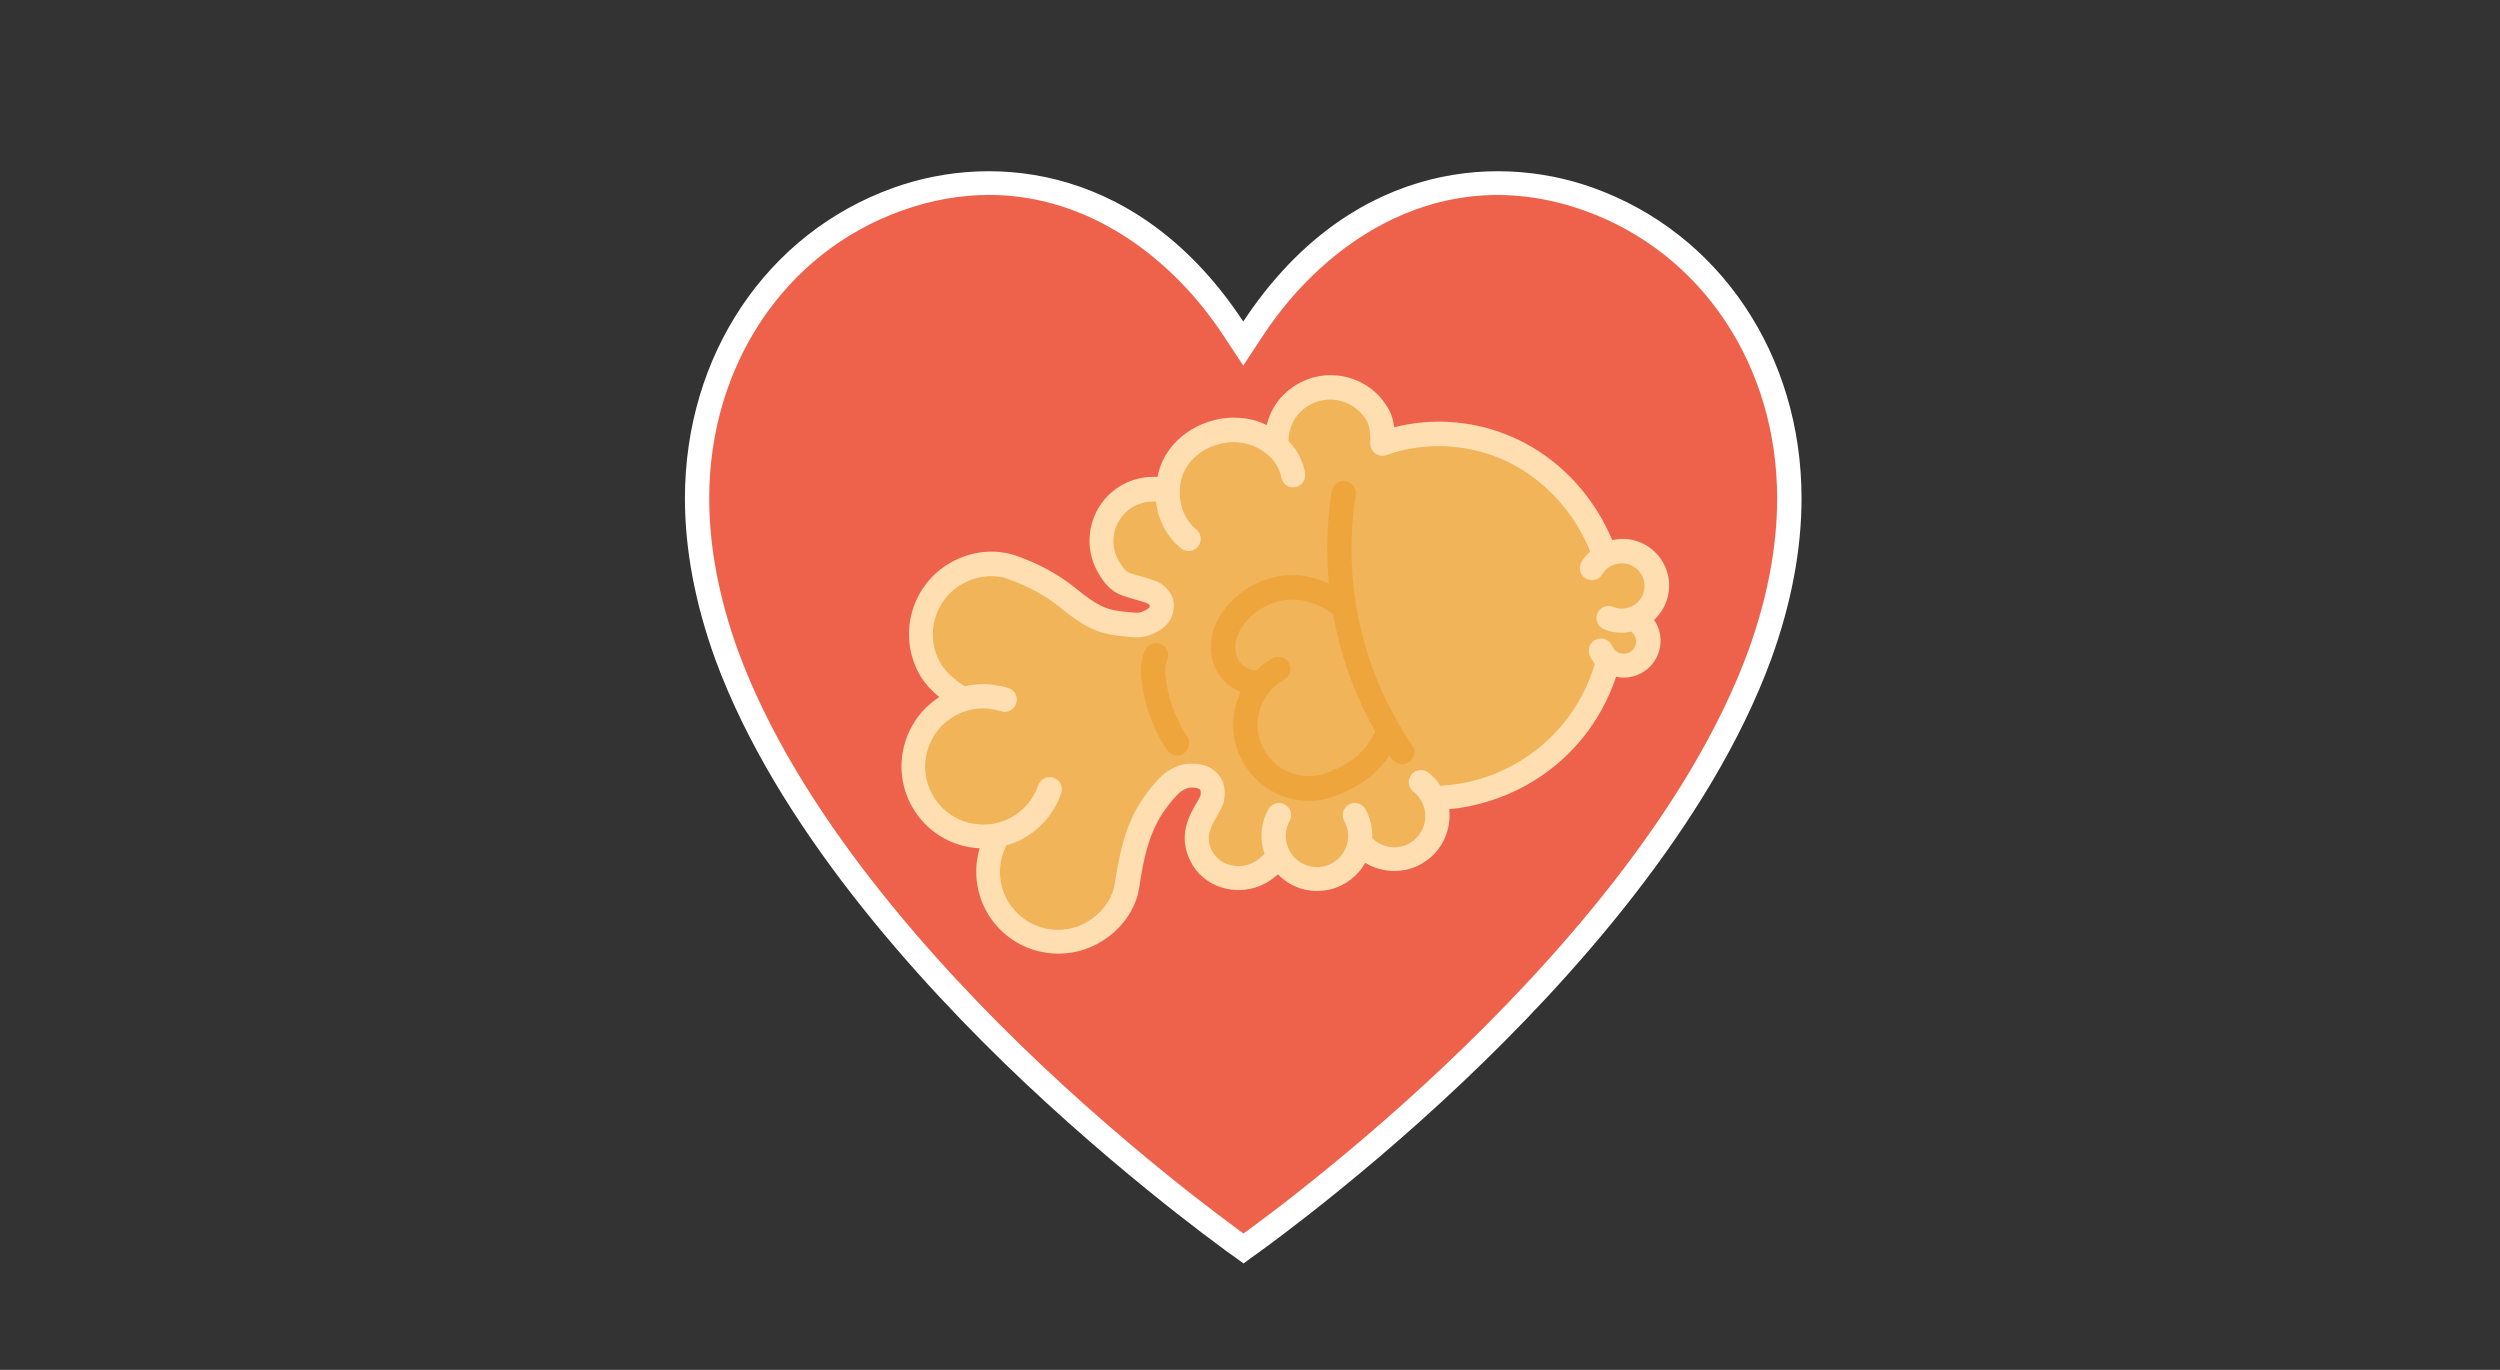 <svg width="73" height="40" viewBox="0 0 73 40" fill="none" xmlns="http://www.w3.org/2000/svg">
<rect x="0" y="0" width="73" height="40" fill="#333333" stroke="none"/>
<path d="M36.313 36.458C36.232 36.402 36.126 36.324 36.002 36.231C35.668 35.99 35.19 35.633 34.605 35.172C33.436 34.254 31.837 32.935 30.133 31.326C26.716 28.098 22.91 23.735 21.219 19.128C20.67 17.611 20.354 16.076 20.354 14.552C20.354 10.225 22.959 6.982 26.206 5.816C29.438 4.657 33.343 5.547 36.005 9.584L36.303 10.034L36.597 9.584C39.262 5.547 43.168 4.657 46.396 5.816C49.646 6.982 52.251 10.225 52.251 14.552C52.251 16.076 51.936 17.611 51.386 19.128C49.692 23.735 45.893 28.098 42.48 31.326C40.779 32.935 39.184 34.254 38.018 35.172C37.433 35.629 36.955 35.987 36.625 36.228C36.498 36.324 36.395 36.398 36.313 36.458Z" fill="#EE624C"/>
<path d="M36.313 36.894L36.108 36.745C36.026 36.685 35.92 36.611 35.792 36.519C35.346 36.189 34.871 35.831 34.389 35.452C33.319 34.612 31.667 33.261 29.892 31.585C26.766 28.629 22.665 24.093 20.886 19.252C20.298 17.625 20 16.044 20 14.552C20 10.37 22.389 6.809 26.089 5.483C29.073 4.413 33.326 4.877 36.303 9.389C39.28 4.877 43.533 4.413 46.517 5.483C50.217 6.809 52.605 10.367 52.605 14.552C52.605 16.041 52.308 17.622 51.719 19.248C49.94 24.093 45.847 28.629 42.725 31.585C40.96 33.258 39.308 34.612 38.234 35.452C37.759 35.824 37.285 36.185 36.831 36.515C36.703 36.607 36.597 36.685 36.515 36.742L36.313 36.894ZM28.878 5.692C28.066 5.692 27.212 5.834 26.323 6.153C22.913 7.376 20.709 10.672 20.709 14.552C20.709 15.959 20.992 17.459 21.552 19.007C23.282 23.717 27.308 28.165 30.377 31.068C32.131 32.726 33.762 34.062 34.821 34.892C35.3 35.267 35.768 35.618 36.207 35.944L36.31 36.019C36.342 35.994 36.377 35.969 36.413 35.944C36.859 35.615 37.327 35.264 37.795 34.895C38.855 34.062 40.488 32.726 42.232 31.071C45.298 28.169 49.317 23.721 51.05 19.007C51.61 17.459 51.893 15.959 51.893 14.552C51.893 10.672 49.689 7.376 46.276 6.153C42.108 4.661 38.695 7.05 36.891 9.782L36.303 10.675L35.711 9.778C34.293 7.627 31.876 5.692 28.878 5.692Z" fill="white"/>
<path d="M29.108 24.401L29.105 24.377C28.251 24.55 27.347 24.164 26.904 23.363C26.355 22.374 26.712 21.127 27.701 20.577C27.903 20.464 28.116 20.39 28.332 20.351L27.96 20.326C27.62 20.145 27.322 19.869 27.124 19.507C26.574 18.518 26.932 17.271 27.921 16.721C28.435 16.434 29.027 16.381 29.544 16.562C29.97 16.714 30.586 16.977 31.16 17.444C31.802 17.969 32.142 18.132 32.667 18.192C33.035 18.235 33.234 18.263 33.411 18.203C33.623 18.128 33.85 17.997 33.889 17.795C33.932 17.583 33.889 17.48 33.705 17.334C33.567 17.225 33 17.118 32.783 17.015C32.585 16.92 32.447 16.718 32.333 16.512C31.929 15.782 32.192 14.864 32.922 14.46C33.287 14.258 33.698 14.223 34.07 14.329L34.081 14.35C34.081 14.046 34.159 13.737 34.315 13.475C34.733 12.763 35.654 12.405 36.459 12.596C36.799 12.678 37.121 12.858 37.362 13.114L37.249 12.894C37.249 12.337 37.543 11.795 38.068 11.508C38.833 11.083 39.801 11.359 40.223 12.125C40.357 12.369 40.361 12.681 40.361 12.94L40.354 12.943L40.361 12.947C41.325 12.6 42.395 12.578 43.38 12.858C43.451 12.88 43.522 12.901 43.589 12.922C43.614 12.929 43.636 12.936 43.66 12.947C43.891 13.028 44.114 13.124 44.33 13.238C45.507 13.858 46.418 14.953 46.853 16.207C47.346 15.935 47.963 16.112 48.236 16.604C48.509 17.097 48.331 17.714 47.839 17.987C47.789 18.015 47.736 18.04 47.683 18.058C48.005 18.203 48.179 18.564 48.08 18.915C47.97 19.298 47.569 19.521 47.187 19.411C47.066 19.376 46.963 19.316 46.878 19.234L46.935 19.316C46.574 20.677 45.68 21.896 44.355 22.633C43.582 23.062 42.753 23.278 41.927 23.303L41.686 23.058C41.722 23.104 41.754 23.157 41.785 23.211C42.122 23.82 41.902 24.589 41.293 24.926C40.74 25.234 40.052 25.078 39.677 24.589C39.62 24.961 39.397 25.305 39.042 25.504C38.433 25.84 37.664 25.62 37.327 25.011C37.224 25.139 36.916 25.39 36.764 25.475C36.154 25.812 35.36 25.606 35.048 24.983C34.644 24.174 35.342 23.59 35.378 23.274C35.406 23.012 35.388 22.846 35.158 22.69C35.077 22.633 34.843 22.601 34.637 22.647C34.431 22.693 34.24 22.799 34.095 22.952C33.368 23.717 33.081 24.476 32.883 25.837C32.812 26.322 32.521 26.765 32.096 27.081C31.189 27.758 29.906 27.566 29.229 26.659C28.726 25.986 28.704 25.093 29.108 24.401Z" fill="#F2B458"/>
<path d="M28.36 20.358L29.349 20.425C29.034 20.322 28.694 20.297 28.36 20.358Z" fill="url(#paint0_linear_1157_8803)"/>
<path d="M37.231 24.71L37.352 23.799C37.199 24.072 37.153 24.398 37.231 24.71Z" fill="url(#paint1_linear_1157_8803)"/>
<path d="M39.563 23.792L39.709 24.593C39.748 24.33 39.705 24.047 39.563 23.792Z" fill="url(#paint2_linear_1157_8803)"/>
<path d="M41.488 22.831L41.715 23.062C41.647 22.977 41.573 22.899 41.488 22.831Z" fill="url(#paint3_linear_1157_8803)"/>
<path d="M37.384 13.117L37.774 13.872C37.724 13.585 37.582 13.33 37.384 13.117Z" fill="url(#paint4_linear_1157_8803)"/>
<path d="M40.375 12.947L40.383 12.951C40.383 12.947 40.383 12.947 40.383 12.943C40.379 12.943 40.375 12.947 40.375 12.947Z" fill="url(#paint5_linear_1157_8803)"/>
<path d="M40.382 12.943V12.947C41.346 12.6 42.416 12.578 43.402 12.858C42.416 12.582 41.346 12.596 40.382 12.943Z" fill="url(#paint6_linear_1157_8803)"/>
<path d="M46.744 18.997C46.779 19.085 46.836 19.167 46.903 19.234L46.744 18.997Z" fill="url(#paint7_linear_1157_8803)"/>
<path d="M43.611 12.929C43.636 12.936 43.657 12.943 43.682 12.954C43.66 12.943 43.636 12.936 43.611 12.929Z" fill="url(#paint8_linear_1157_8803)"/>
<path d="M47.708 18.061L46.985 18.043C47.208 18.135 47.467 18.146 47.708 18.061Z" fill="url(#paint9_linear_1157_8803)"/>
<path d="M46.495 16.583L46.875 16.215C46.715 16.307 46.584 16.434 46.495 16.583Z" fill="url(#paint10_linear_1157_8803)"/>
<path d="M41.233 21.754C41.106 21.567 40.982 21.375 40.868 21.18C40.224 20.089 39.795 18.901 39.593 17.654C39.422 16.594 39.419 15.517 39.586 14.454C39.617 14.259 39.483 14.078 39.291 14.05C39.096 14.021 38.916 14.152 38.887 14.344C38.746 15.24 38.721 16.144 38.806 17.044C38.498 16.906 38.186 16.814 37.881 16.796C37.537 16.775 37.161 16.839 36.818 16.977C36.36 17.161 35.949 17.494 35.666 17.916C35.343 18.395 35.269 18.99 35.467 19.472C35.613 19.816 35.9 20.074 36.229 20.202C35.925 20.84 35.932 21.598 36.286 22.236C36.694 22.97 37.441 23.385 38.218 23.385C38.547 23.385 38.88 23.307 39.199 23.154L39.213 23.147C39.217 23.144 39.224 23.144 39.228 23.14L39.291 23.112C39.855 22.857 40.263 22.523 40.578 22.049C40.603 22.084 40.624 22.123 40.645 22.158C40.713 22.258 40.826 22.314 40.939 22.314C41.007 22.314 41.078 22.293 41.138 22.254C41.304 22.137 41.347 21.914 41.233 21.754ZM39.015 22.456H38.944L38.887 22.513C38.838 22.534 38.788 22.552 38.735 22.573C38.731 22.573 38.731 22.576 38.731 22.576C38.051 22.817 37.268 22.541 36.91 21.892C36.598 21.333 36.676 20.638 37.101 20.16C37.215 20.032 37.346 19.926 37.498 19.844C37.668 19.748 37.732 19.532 37.636 19.362C37.541 19.192 37.324 19.128 37.154 19.224C36.984 19.32 36.832 19.44 36.694 19.575C36.474 19.585 36.226 19.436 36.127 19.203C36.017 18.944 36.07 18.593 36.258 18.317C36.46 18.015 36.764 17.771 37.087 17.64C37.335 17.54 37.601 17.494 37.842 17.509C38.186 17.53 38.575 17.686 38.926 17.927C39.139 19.135 39.554 20.291 40.16 21.364C39.894 21.885 39.561 22.204 39.015 22.456Z" fill="#EDA53C"/>
<path d="M34.488 21.209C34.254 20.78 34.105 20.316 34.042 19.834C34.02 19.664 34.003 19.444 34.077 19.285C34.159 19.107 34.084 18.895 33.907 18.813C33.73 18.732 33.521 18.806 33.436 18.983C33.283 19.306 33.304 19.657 33.34 19.922C33.414 20.493 33.592 21.039 33.864 21.546C33.932 21.666 34.003 21.787 34.077 21.9C34.144 22.003 34.258 22.06 34.371 22.06C34.439 22.06 34.506 22.042 34.566 21.999C34.729 21.89 34.772 21.67 34.665 21.507C34.605 21.411 34.545 21.312 34.488 21.209Z" fill="#EDA53C"/>
<path d="M48.569 16.438C48.392 16.119 48.101 15.885 47.747 15.786C47.523 15.722 47.297 15.722 47.077 15.771C46.57 14.556 45.656 13.532 44.518 12.933C44.288 12.812 44.047 12.706 43.806 12.621C43.777 12.61 43.749 12.6 43.724 12.592C43.65 12.568 43.572 12.543 43.497 12.521C42.583 12.259 41.608 12.245 40.712 12.476C40.69 12.302 40.644 12.121 40.552 11.954C40.3 11.501 39.889 11.171 39.39 11.03C38.89 10.888 38.369 10.948 37.915 11.2C37.437 11.465 37.111 11.901 36.987 12.412C36.852 12.348 36.71 12.291 36.562 12.256C35.587 12.025 34.524 12.465 34.031 13.301C33.918 13.493 33.843 13.705 33.797 13.928C33.443 13.904 33.092 13.982 32.773 14.155C31.873 14.655 31.55 15.789 32.046 16.689C32.17 16.916 32.355 17.193 32.652 17.338C32.776 17.398 32.95 17.448 33.134 17.501C33.258 17.536 33.468 17.597 33.51 17.622C33.553 17.653 33.57 17.671 33.574 17.671C33.574 17.678 33.574 17.696 33.567 17.728C33.56 17.745 33.492 17.813 33.315 17.877C33.23 17.905 33.063 17.887 32.812 17.859L32.73 17.848C32.319 17.802 32.046 17.699 31.408 17.175C30.926 16.785 30.349 16.466 29.689 16.232C29.076 16.016 28.378 16.083 27.779 16.416C26.62 17.058 26.202 18.525 26.844 19.684C26.978 19.929 27.195 20.163 27.428 20.354C26.372 21.031 26.007 22.427 26.624 23.54C27.035 24.284 27.79 24.731 28.605 24.77C28.396 25.482 28.52 26.265 28.977 26.879C29.36 27.392 29.92 27.729 30.558 27.821C30.675 27.839 30.795 27.846 30.912 27.846C31.426 27.846 31.922 27.683 32.344 27.371C32.858 26.988 33.188 26.464 33.269 25.893C33.468 24.536 33.74 23.884 34.385 23.2C34.477 23.101 34.609 23.03 34.718 23.001C34.85 22.984 34.995 23.009 35.041 23.055C35.073 23.09 35.062 23.182 35.055 23.228C35.045 23.264 34.988 23.366 34.942 23.441C34.733 23.799 34.385 24.398 34.758 25.142C34.945 25.518 35.271 25.791 35.682 25.918C36.108 26.049 36.576 26 36.965 25.784C37.079 25.72 37.189 25.645 37.316 25.532C37.508 25.727 37.745 25.876 38.014 25.954C38.163 25.996 38.312 26.017 38.461 26.017C38.73 26.017 39 25.95 39.244 25.812C39.51 25.663 39.723 25.45 39.864 25.195C40.12 25.351 40.417 25.433 40.715 25.433C40.981 25.433 41.25 25.369 41.495 25.231C41.874 25.021 42.147 24.678 42.264 24.263C42.324 24.054 42.342 23.838 42.317 23.629C43.097 23.554 43.866 23.317 44.553 22.938C45.815 22.239 46.736 21.119 47.19 19.762C47.265 19.776 47.339 19.787 47.413 19.787C47.594 19.787 47.771 19.741 47.934 19.652C48.186 19.514 48.367 19.284 48.448 19.007C48.54 18.688 48.477 18.359 48.299 18.1C48.749 17.692 48.881 17.001 48.569 16.438ZM47.764 18.823C47.736 18.919 47.676 18.997 47.591 19.043C47.506 19.089 47.406 19.103 47.311 19.075C47.25 19.057 47.197 19.029 47.155 18.982C47.119 18.947 47.091 18.908 47.073 18.862C46.999 18.681 46.79 18.596 46.609 18.671C46.428 18.745 46.343 18.954 46.417 19.135C46.456 19.227 46.51 19.308 46.57 19.386C46.194 20.645 45.361 21.686 44.21 22.328C43.54 22.7 42.817 22.902 42.058 22.945C42.037 22.913 42.019 22.881 41.998 22.852C41.917 22.743 41.817 22.643 41.708 22.558C41.555 22.438 41.332 22.463 41.211 22.619C41.091 22.771 41.116 22.994 41.272 23.115C41.332 23.164 41.389 23.221 41.435 23.281C41.459 23.317 41.484 23.352 41.505 23.391C41.622 23.604 41.651 23.848 41.583 24.082C41.516 24.316 41.364 24.508 41.151 24.628C40.797 24.827 40.354 24.756 40.07 24.476C40.081 24.182 40.017 23.891 39.872 23.629C39.776 23.459 39.56 23.395 39.39 23.491C39.219 23.586 39.156 23.802 39.251 23.973C39.351 24.15 39.386 24.352 39.354 24.55C39.312 24.83 39.145 25.071 38.897 25.206C38.684 25.323 38.44 25.351 38.206 25.284C37.972 25.216 37.781 25.064 37.66 24.851C37.621 24.78 37.593 24.706 37.572 24.628C37.515 24.405 37.547 24.174 37.657 23.973C37.752 23.802 37.688 23.586 37.518 23.491C37.348 23.398 37.132 23.459 37.036 23.629C36.838 23.987 36.785 24.401 36.884 24.798C36.895 24.844 36.912 24.887 36.926 24.929C36.788 25.071 36.7 25.128 36.615 25.174C36.391 25.298 36.126 25.326 35.885 25.248C35.661 25.181 35.484 25.032 35.385 24.834C35.197 24.462 35.335 24.171 35.548 23.806C35.647 23.636 35.732 23.491 35.746 23.342C35.81 22.945 35.665 22.7 35.534 22.569C35.222 22.25 34.743 22.289 34.577 22.314C34.3 22.378 34.045 22.523 33.857 22.721C33.102 23.519 32.773 24.295 32.553 25.801C32.496 26.18 32.263 26.549 31.904 26.815C31.543 27.084 31.096 27.198 30.646 27.134C30.2 27.066 29.803 26.832 29.534 26.468C29.147 25.947 29.094 25.255 29.388 24.685C29.558 24.635 29.721 24.575 29.877 24.486C30.398 24.196 30.792 23.728 30.987 23.161C31.05 22.977 30.951 22.775 30.767 22.711C30.583 22.647 30.381 22.746 30.317 22.93C30.182 23.327 29.902 23.661 29.534 23.863C29.381 23.948 29.218 24.008 29.048 24.043C28.322 24.192 27.588 23.855 27.226 23.203C26.773 22.385 27.07 21.353 27.886 20.9C28.049 20.808 28.226 20.747 28.41 20.712C28.679 20.662 28.963 20.684 29.229 20.769C29.413 20.829 29.615 20.726 29.675 20.538C29.736 20.35 29.633 20.152 29.445 20.092C29.069 19.971 28.669 19.946 28.286 20.014C28.251 20.021 28.215 20.035 28.18 20.042C27.907 19.879 27.595 19.606 27.45 19.347C26.996 18.529 27.294 17.497 28.109 17.044C28.534 16.81 29.02 16.76 29.441 16.909C30.026 17.115 30.533 17.395 30.951 17.735C31.642 18.298 32.039 18.493 32.642 18.561L32.723 18.571C33.074 18.614 33.304 18.639 33.545 18.554C34.056 18.373 34.212 18.089 34.254 17.884C34.325 17.54 34.23 17.299 33.939 17.072C33.815 16.973 33.623 16.916 33.322 16.831C33.188 16.792 33.021 16.746 32.954 16.714C32.833 16.654 32.727 16.484 32.656 16.36C32.507 16.09 32.472 15.779 32.557 15.481C32.642 15.183 32.837 14.939 33.106 14.79C33.308 14.68 33.531 14.63 33.755 14.648C33.818 15.194 34.081 15.69 34.488 16.012C34.552 16.066 34.63 16.09 34.708 16.09C34.811 16.09 34.917 16.044 34.984 15.956C35.105 15.803 35.08 15.58 34.928 15.456C34.623 15.211 34.442 14.807 34.446 14.368C34.446 14.113 34.509 13.872 34.63 13.67C34.963 13.103 35.718 12.794 36.384 12.954C36.661 13.021 36.919 13.167 37.114 13.369C37.274 13.539 37.377 13.734 37.412 13.936C37.444 14.127 37.625 14.262 37.82 14.226C38.011 14.194 38.142 14.01 38.11 13.819C38.053 13.475 37.887 13.149 37.628 12.88C37.628 12.88 37.628 12.88 37.625 12.876C37.625 12.433 37.852 12.043 38.245 11.823C38.532 11.664 38.865 11.625 39.181 11.717C39.496 11.809 39.758 12.015 39.918 12.305C40.013 12.479 40.013 12.748 40.013 12.954C40.013 13.071 40.07 13.177 40.166 13.245C40.261 13.312 40.382 13.326 40.488 13.287C41.367 12.972 42.363 12.94 43.295 13.209C43.359 13.227 43.423 13.248 43.494 13.269L43.554 13.291C43.77 13.365 43.979 13.457 44.174 13.56C45.184 14.095 45.992 15.013 46.435 16.101C46.336 16.19 46.251 16.292 46.18 16.406C46.081 16.572 46.134 16.792 46.304 16.891C46.471 16.991 46.69 16.938 46.79 16.767C46.85 16.665 46.931 16.587 47.038 16.53C47.194 16.445 47.371 16.424 47.541 16.473C47.711 16.523 47.853 16.633 47.938 16.789C48.115 17.108 47.998 17.512 47.679 17.689C47.647 17.706 47.612 17.721 47.577 17.735C47.424 17.788 47.258 17.785 47.105 17.721C46.924 17.646 46.719 17.731 46.644 17.912C46.57 18.093 46.655 18.298 46.836 18.373C47.002 18.444 47.183 18.476 47.36 18.476C47.452 18.476 47.545 18.461 47.633 18.444C47.75 18.536 47.803 18.681 47.764 18.823Z" fill="#FFDFB1"/>
<defs>
<linearGradient id="paint0_linear_1157_8803" x1="28.724" y1="20.156" x2="28.985" y2="20.626" gradientUnits="userSpaceOnUse">
<stop stop-color="#DEA6A9"/>
<stop offset="1" stop-color="#DEA6A9"/>
</linearGradient>
<linearGradient id="paint1_linear_1157_8803" x1="37.112" y1="23.93" x2="37.471" y2="24.577" gradientUnits="userSpaceOnUse">
<stop stop-color="#DEA6A9"/>
<stop offset="1" stop-color="#DEA6A9"/>
</linearGradient>
<linearGradient id="paint2_linear_1157_8803" x1="39.447" y1="23.858" x2="39.822" y2="24.532" gradientUnits="userSpaceOnUse">
<stop stop-color="#DEA6A9"/>
<stop offset="1" stop-color="#DEA6A9"/>
</linearGradient>
<linearGradient id="paint3_linear_1157_8803" x1="41.525" y1="22.812" x2="41.676" y2="23.084" gradientUnits="userSpaceOnUse">
<stop stop-color="#DEA6A9"/>
<stop offset="1" stop-color="#DEA6A9"/>
</linearGradient>
<linearGradient id="paint4_linear_1157_8803" x1="37.394" y1="13.112" x2="37.805" y2="13.854" gradientUnits="userSpaceOnUse">
<stop stop-color="#DEA6A9"/>
<stop offset="1" stop-color="#DEA6A9"/>
</linearGradient>
<linearGradient id="paint5_linear_1157_8803" x1="40.378" y1="12.945" x2="40.381" y2="12.951" gradientUnits="userSpaceOnUse">
<stop stop-color="#DEA6A9"/>
<stop offset="1" stop-color="#DEA6A9"/>
</linearGradient>
<linearGradient id="paint6_linear_1157_8803" x1="41.552" y1="12.295" x2="42.228" y2="13.514" gradientUnits="userSpaceOnUse">
<stop stop-color="#DEA6A9"/>
<stop offset="1" stop-color="#DEA6A9"/>
</linearGradient>
<linearGradient id="paint7_linear_1157_8803" x1="46.753" y1="18.993" x2="46.892" y2="19.243" gradientUnits="userSpaceOnUse">
<stop stop-color="#DEA6A9"/>
<stop offset="1" stop-color="#DEA6A9"/>
</linearGradient>
<linearGradient id="paint8_linear_1157_8803" x1="43.634" y1="12.915" x2="43.66" y2="12.963" gradientUnits="userSpaceOnUse">
<stop stop-color="#DEA6A9"/>
<stop offset="1" stop-color="#DEA6A9"/>
</linearGradient>
<linearGradient id="paint9_linear_1157_8803" x1="47.255" y1="17.892" x2="47.433" y2="18.214" gradientUnits="userSpaceOnUse">
<stop stop-color="#DEA6A9"/>
<stop offset="1" stop-color="#DEA6A9"/>
</linearGradient>
<linearGradient id="paint10_linear_1157_8803" x1="46.653" y1="16.338" x2="46.72" y2="16.459" gradientUnits="userSpaceOnUse">
<stop stop-color="#DEA6A9"/>
<stop offset="1" stop-color="#DEA6A9"/>
</linearGradient>
</defs>
</svg>
